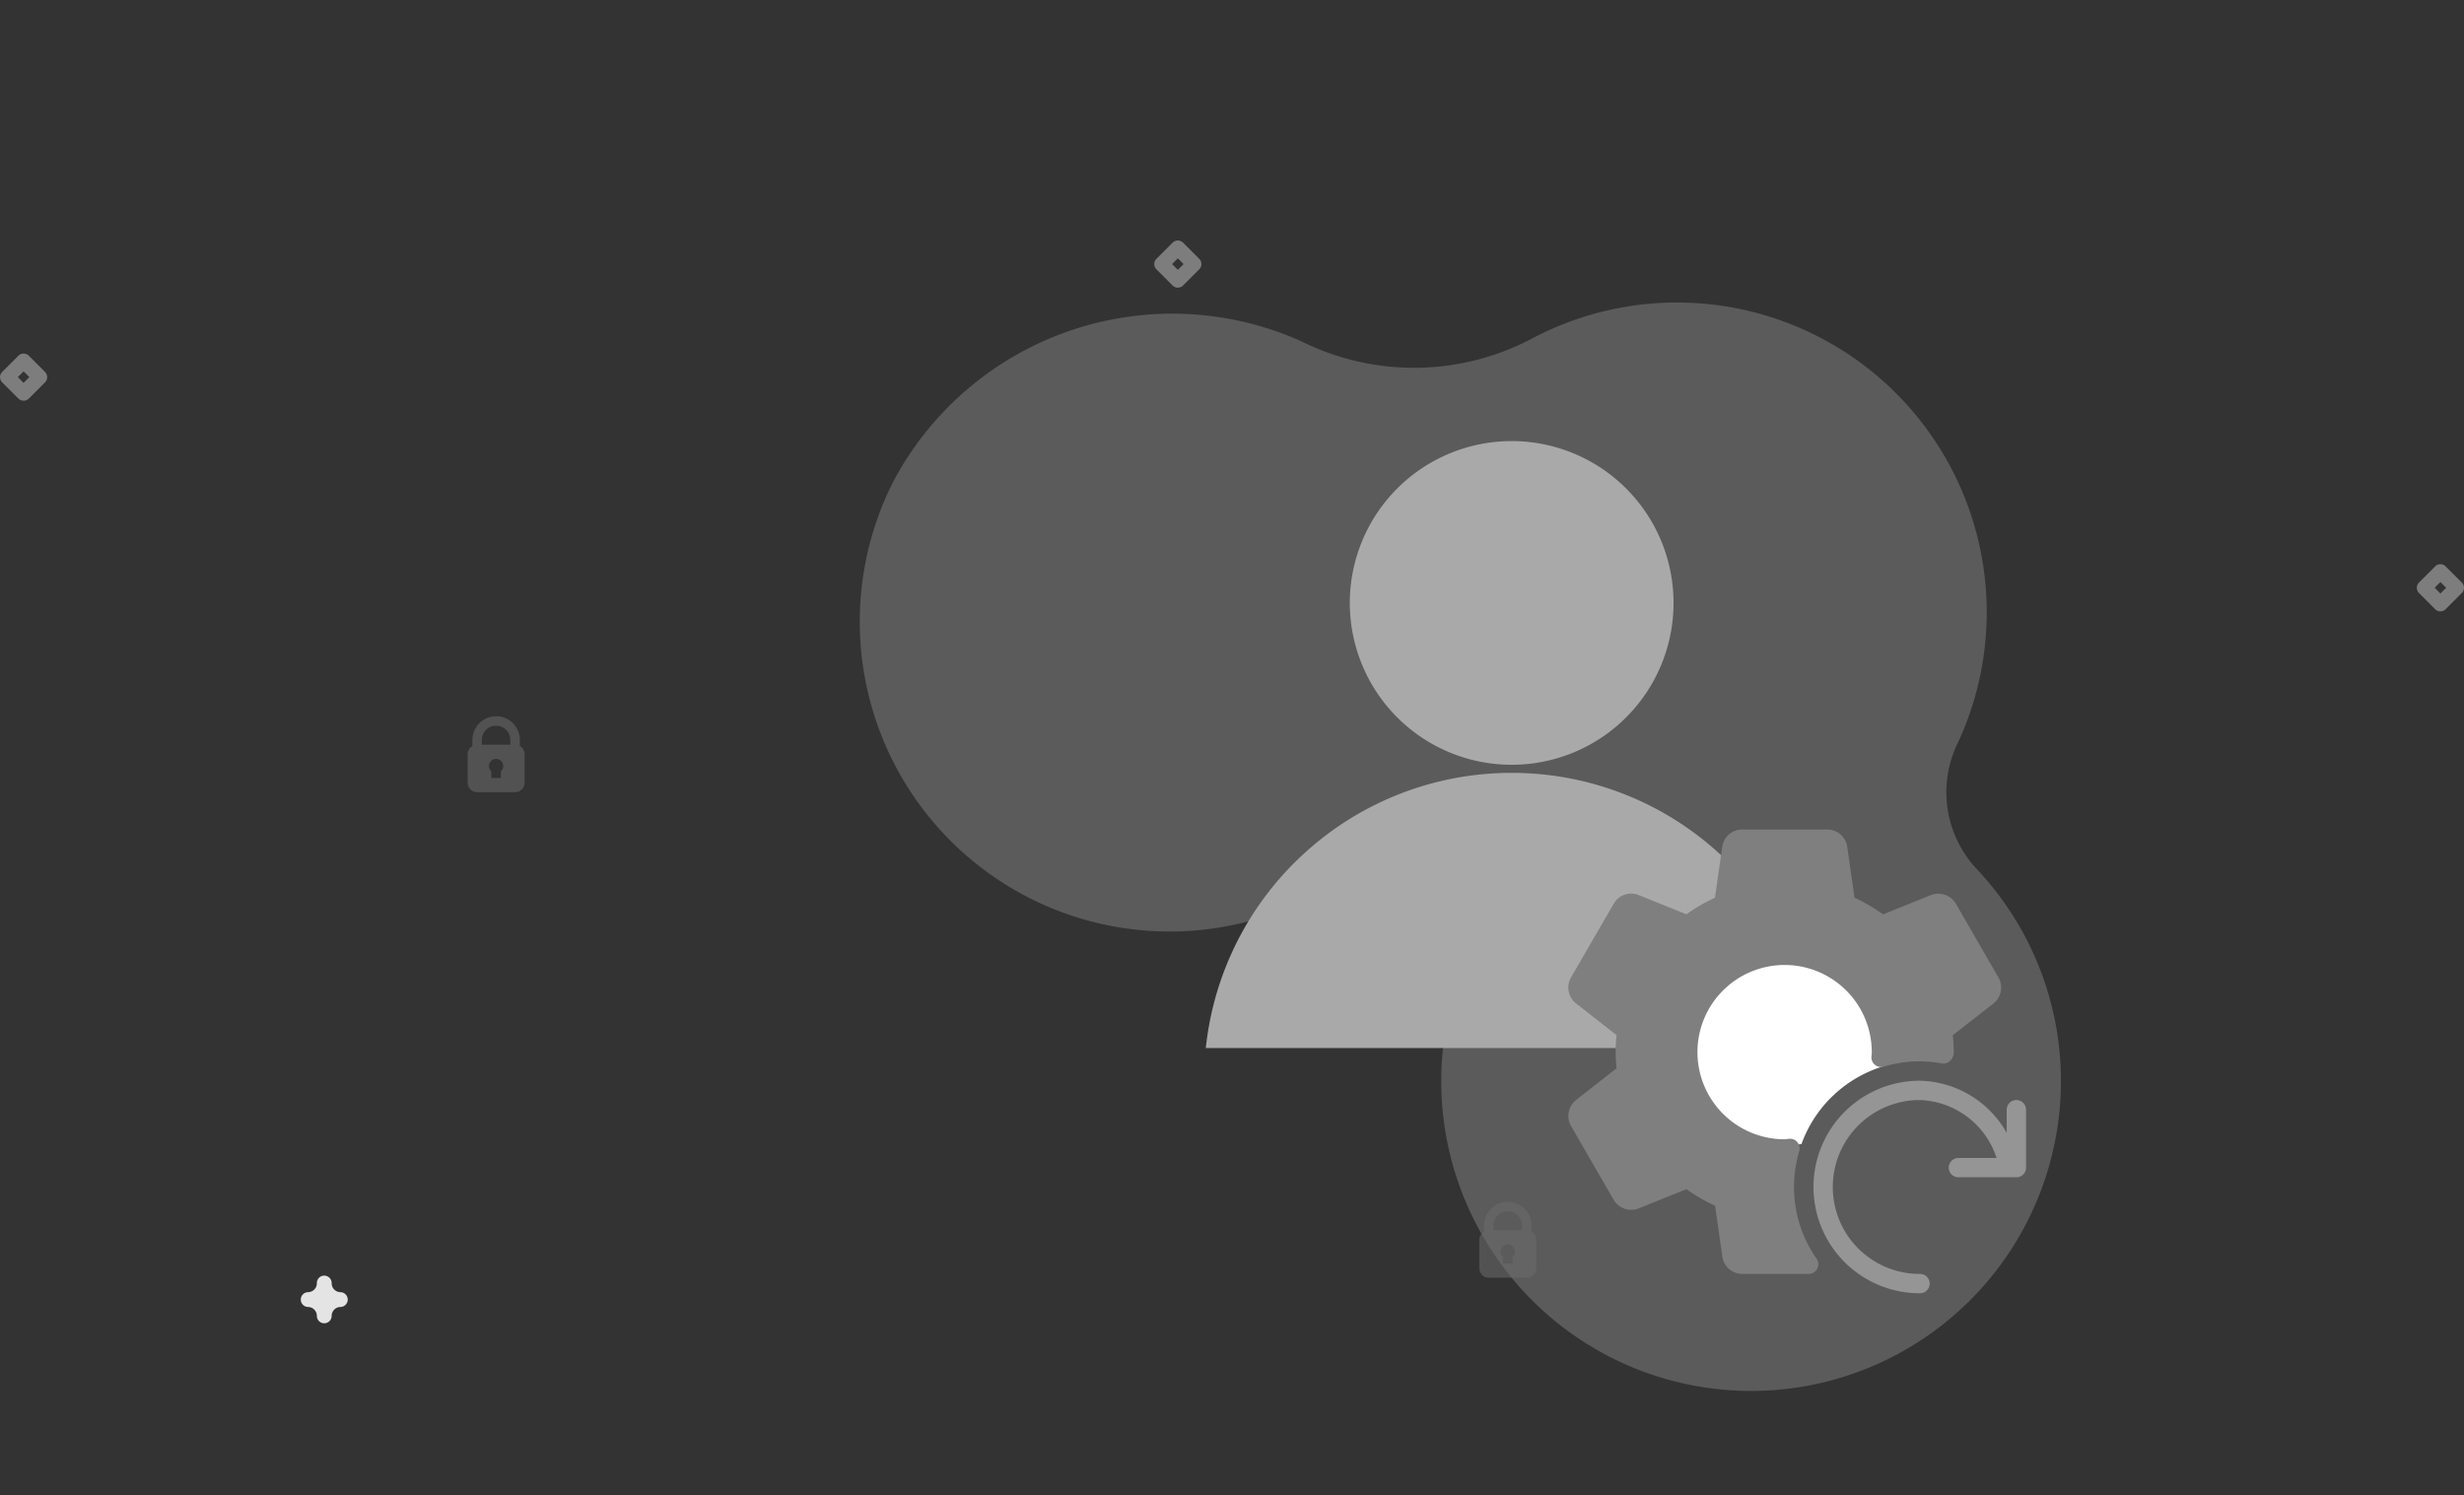 <?xml version="1.0" encoding="utf-8"?>

<!--
 * Copyright (c) 2020, WSO2 Inc. (http://www.wso2.org) All Rights Reserved.
 *
 * WSO2 Inc. licenses this file to you under the Apache License,
 * Version 2.0 (the "License"); you may not use this file except
 * in compliance with the License.
 * You may obtain a copy of the License at
 *
 *     http://www.apache.org/licenses/LICENSE-2.0
 *
 * Unless required by applicable law or agreed to in writing,
 * software distributed under the License is distributed on an
 * "AS IS" BASIS, WITHOUT WARRANTIES OR CONDITIONS OF ANY
 * KIND, either express or implied. See the License for the
 * specific language governing permissions and limitations
 * under the License.
-->

<svg xmlns="http://www.w3.org/2000/svg" width="304.445" height="184.789" viewBox="0 0 304.445 184.789">
    <rect x="0" y="0" width="304.445" height="184.789" fill="#333333" stroke="none"/>
    <g id="account-recovery-illustration" transform="translate(-141.222 -68.495)">
        <path id="Path_81"
              d="M163.973,73.972A38.194,38.194,0,0,0,141.32,50.558a13.869,13.869,0,0,1-8.946-12.789V37.4A38.273,38.273,0,0,0,63.3,15.568a31.233,31.233,0,0,1-25,12.959q-.437,0-.875.009A39,39,0,0,0,0,66.285a38.284,38.284,0,0,0,74.235,13.67,7.834,7.834,0,0,1,9.5-4.79l.149.042a7.814,7.814,0,0,1,5.691,8.146,38.282,38.282,0,1,0,74.393-9.387Z"
              transform="translate(280.616 68.495) rotate(26)" fill="#dbdbdb" opacity="0.24"/>
        <path id="Path_95"
              d="M424.493,166.965a.914.914,0,0,1-.914-.914,1.1,1.1,0,0,0-1.1-1.1.915.915,0,0,1,0-1.829,1.1,1.1,0,0,0,1.1-1.1.915.915,0,1,1,1.829,0,1.1,1.1,0,0,0,1.1,1.1.915.915,0,0,1,0,1.829,1.1,1.1,0,0,0-1.1,1.1.914.914,0,0,1-.914.914Z"
              transform="translate(-243.207 65.047)" fill="#e4e4e4"/>
        <path id="Path_96"
              d="M68.794,419.851a.915.915,0,0,1-.645-.267l-2-2a.914.914,0,0,1,0-1.291l2-2a.914.914,0,0,1,1.291,0l2,2a.914.914,0,0,1,0,1.291l-2,2.008A.915.915,0,0,1,68.794,419.851Zm-.711-2.917.711.711.711-.711-.711-.708Z"
              transform="translate(75.344 -301.841)" fill="rgba(157,157,157,0.7)"/>
        <path id="Path_98"
              d="M141.064,46.254a.914.914,0,0,1-.645-.267l-2-2.005a.914.914,0,0,1,0-1.291l2-2a.914.914,0,0,1,1.291,0l2,2a.914.914,0,0,1,0,1.291l-2,2a.909.909,0,0,1-.645.267Zm-.711-2.917.711.711.711-.711-.711-.711Z"
              transform="translate(301.688 97.79)" fill="rgba(157,157,157,0.7)"/>
        <path id="Path_98-2" data-name="Path_98"
              d="M141.064,46.254a.914.914,0,0,1-.645-.267l-2-2.005a.914.914,0,0,1,0-1.291l2-2a.914.914,0,0,1,1.291,0l2,2a.914.914,0,0,1,0,1.291l-2,2a.909.909,0,0,1-.645.267Zm-.711-2.917.711.711.711-.711-.711-.711Z"
              transform="translate(145.688 57.79)" fill="rgba(157,157,157,0.7)"/>
        <path id="padlock"
              d="M70.9,3.681V2.932a2.932,2.932,0,1,0-5.864,0v.749a1.169,1.169,0,0,0-.586,1.01V8.209a1.174,1.174,0,0,0,1.173,1.173h4.691a1.174,1.174,0,0,0,1.173-1.173V4.691a1.169,1.169,0,0,0-.586-1.01ZM67.963,1.173a1.761,1.761,0,0,1,1.759,1.759v.586H66.2V2.932a1.761,1.761,0,0,1,1.759-1.759Zm.586,5.635v.815H67.377V6.808a.88.88,0,1,1,1.173,0Z"
              transform="translate(259.555 217)" fill="#6b6b6b" opacity="0.55"/>
        <path id="padlock-2" data-name="padlock"
              d="M70.9,3.681V2.932a2.932,2.932,0,1,0-5.864,0v.749a1.169,1.169,0,0,0-.586,1.01V8.209a1.174,1.174,0,0,0,1.173,1.173h4.691a1.174,1.174,0,0,0,1.173-1.173V4.691a1.169,1.169,0,0,0-.586-1.01ZM67.963,1.173a1.761,1.761,0,0,1,1.759,1.759v.586H66.2V2.932a1.761,1.761,0,0,1,1.759-1.759Zm.586,5.635v.815H67.377V6.808a.88.88,0,1,1,1.173,0Z"
              transform="translate(134.555 157)" fill="#6b6b6b" opacity="0.55"/>
        <g id="Group_1088" data-name="Group 1088" transform="translate(1 -3)">
            <path id="Union_4" data-name="Union 4"
                  d="M-1436,75a37.908,37.908,0,0,1,12.283-24.165A37.914,37.914,0,0,1-1398.208,41a37.914,37.914,0,0,1,25.51,9.835A37.91,37.91,0,0,1-1360.416,75v0Zm17.793-55a20,20,0,0,1,20-20,20,20,0,0,1,20,20,20,20,0,0,1-20,20A20,20,0,0,1-1418.207,20Z"
                  transform="translate(1725.208 126)" fill="#a9a9a9"/>
        </g>
        <g id="Group_1089" data-name="Group 1089" transform="translate(-516 2)">
            <path id="Subtraction_4" data-name="Subtraction 4"
                  d="M-10535-4032a11.925,11.925,0,0,1-8.486-3.514A11.918,11.918,0,0,1-10547-4044a11.923,11.923,0,0,1,3.515-8.486A11.923,11.923,0,0,1-10535-4056a11.918,11.918,0,0,1,8.485,3.515A11.926,11.926,0,0,1-10523-4044a12.085,12.085,0,0,1-.221,2.3,15.585,15.585,0,0,0-9.972,9.564A12.117,12.117,0,0,1-10535-4032Z"
                  transform="translate(11413 4240)" fill="#fff"/>
            <g id="reset" transform="translate(847.664 169)">
                <g id="Group_1089-2" data-name="Group 1089" transform="translate(33.627 31.038)">
                    <path id="Path_1968" data-name="Path 1968"
                          d="M287.13,303.6a13.131,13.131,0,1,1,0-26.263,12.625,12.625,0,0,1,11.9,9.261,1.195,1.195,0,0,1-2.318.578h0a10.338,10.338,0,0,0-9.584-7.451,10.744,10.744,0,1,0,0,21.488,1.194,1.194,0,1,1,0,2.387Z"
                          transform="translate(-273.999 -277.335)" fill="#959595"/>
                    <path id="Path_1969" data-name="Path 1969"
                          d="M431.687,308.217h-7.163a1.194,1.194,0,0,1,0-2.388h5.969v-5.969a1.194,1.194,0,0,1,2.388,0v7.163A1.194,1.194,0,0,1,431.687,308.217Z"
                          transform="translate(-406.618 -296.28)" fill="#959595"/>
                </g>
                <path id="Path_1970" data-name="Path 1970"
                      d="M51.245,9.211a2.526,2.526,0,0,0-3.1-1.115l-5.919,2.387a20.371,20.371,0,0,0-3.529-2.048L37.8,2.148A2.481,2.481,0,0,0,35.329,0H24.824a2.476,2.476,0,0,0-2.469,2.127l-.9,6.3a21.148,21.148,0,0,0-3.524,2.051L12,8.089a2.476,2.476,0,0,0-3.068,1.1L3.676,18.262a2.5,2.5,0,0,0,.614,3.226L9.3,25.408a18.013,18.013,0,0,0,0,4.092L4.284,33.425a2.521,2.521,0,0,0-.609,3.216l5.238,9.073a2.524,2.524,0,0,0,3.1,1.11l5.919-2.387a20.448,20.448,0,0,0,3.531,2.046l.9,6.279a2.481,2.481,0,0,0,2.471,2.149h8.2a1.194,1.194,0,0,0,.979-1.877,15.419,15.419,0,0,1-2.793-8.867,15.614,15.614,0,0,1,.647-4.424,1.194,1.194,0,0,0-.208-1.077,1.136,1.136,0,0,0-1-.451c-.134,0-.26.024-.583.062A10.77,10.77,0,1,1,40.83,27.482q0,.11,0,.22c-.019.127-.036.256-.043.387A1.194,1.194,0,0,0,42.318,29.3a14.989,14.989,0,0,1,7.206-.387,1.246,1.246,0,0,0,.941-.289,1.349,1.349,0,0,0,.478-.9c0-.038.014-.239.014-.265a19.23,19.23,0,0,0-.115-2.046l5.028-3.918a2.516,2.516,0,0,0,.609-3.216Z"
                      transform="translate(0)" fill="#7f7f7f"/>
            </g>
        </g>
    </g>
</svg>
